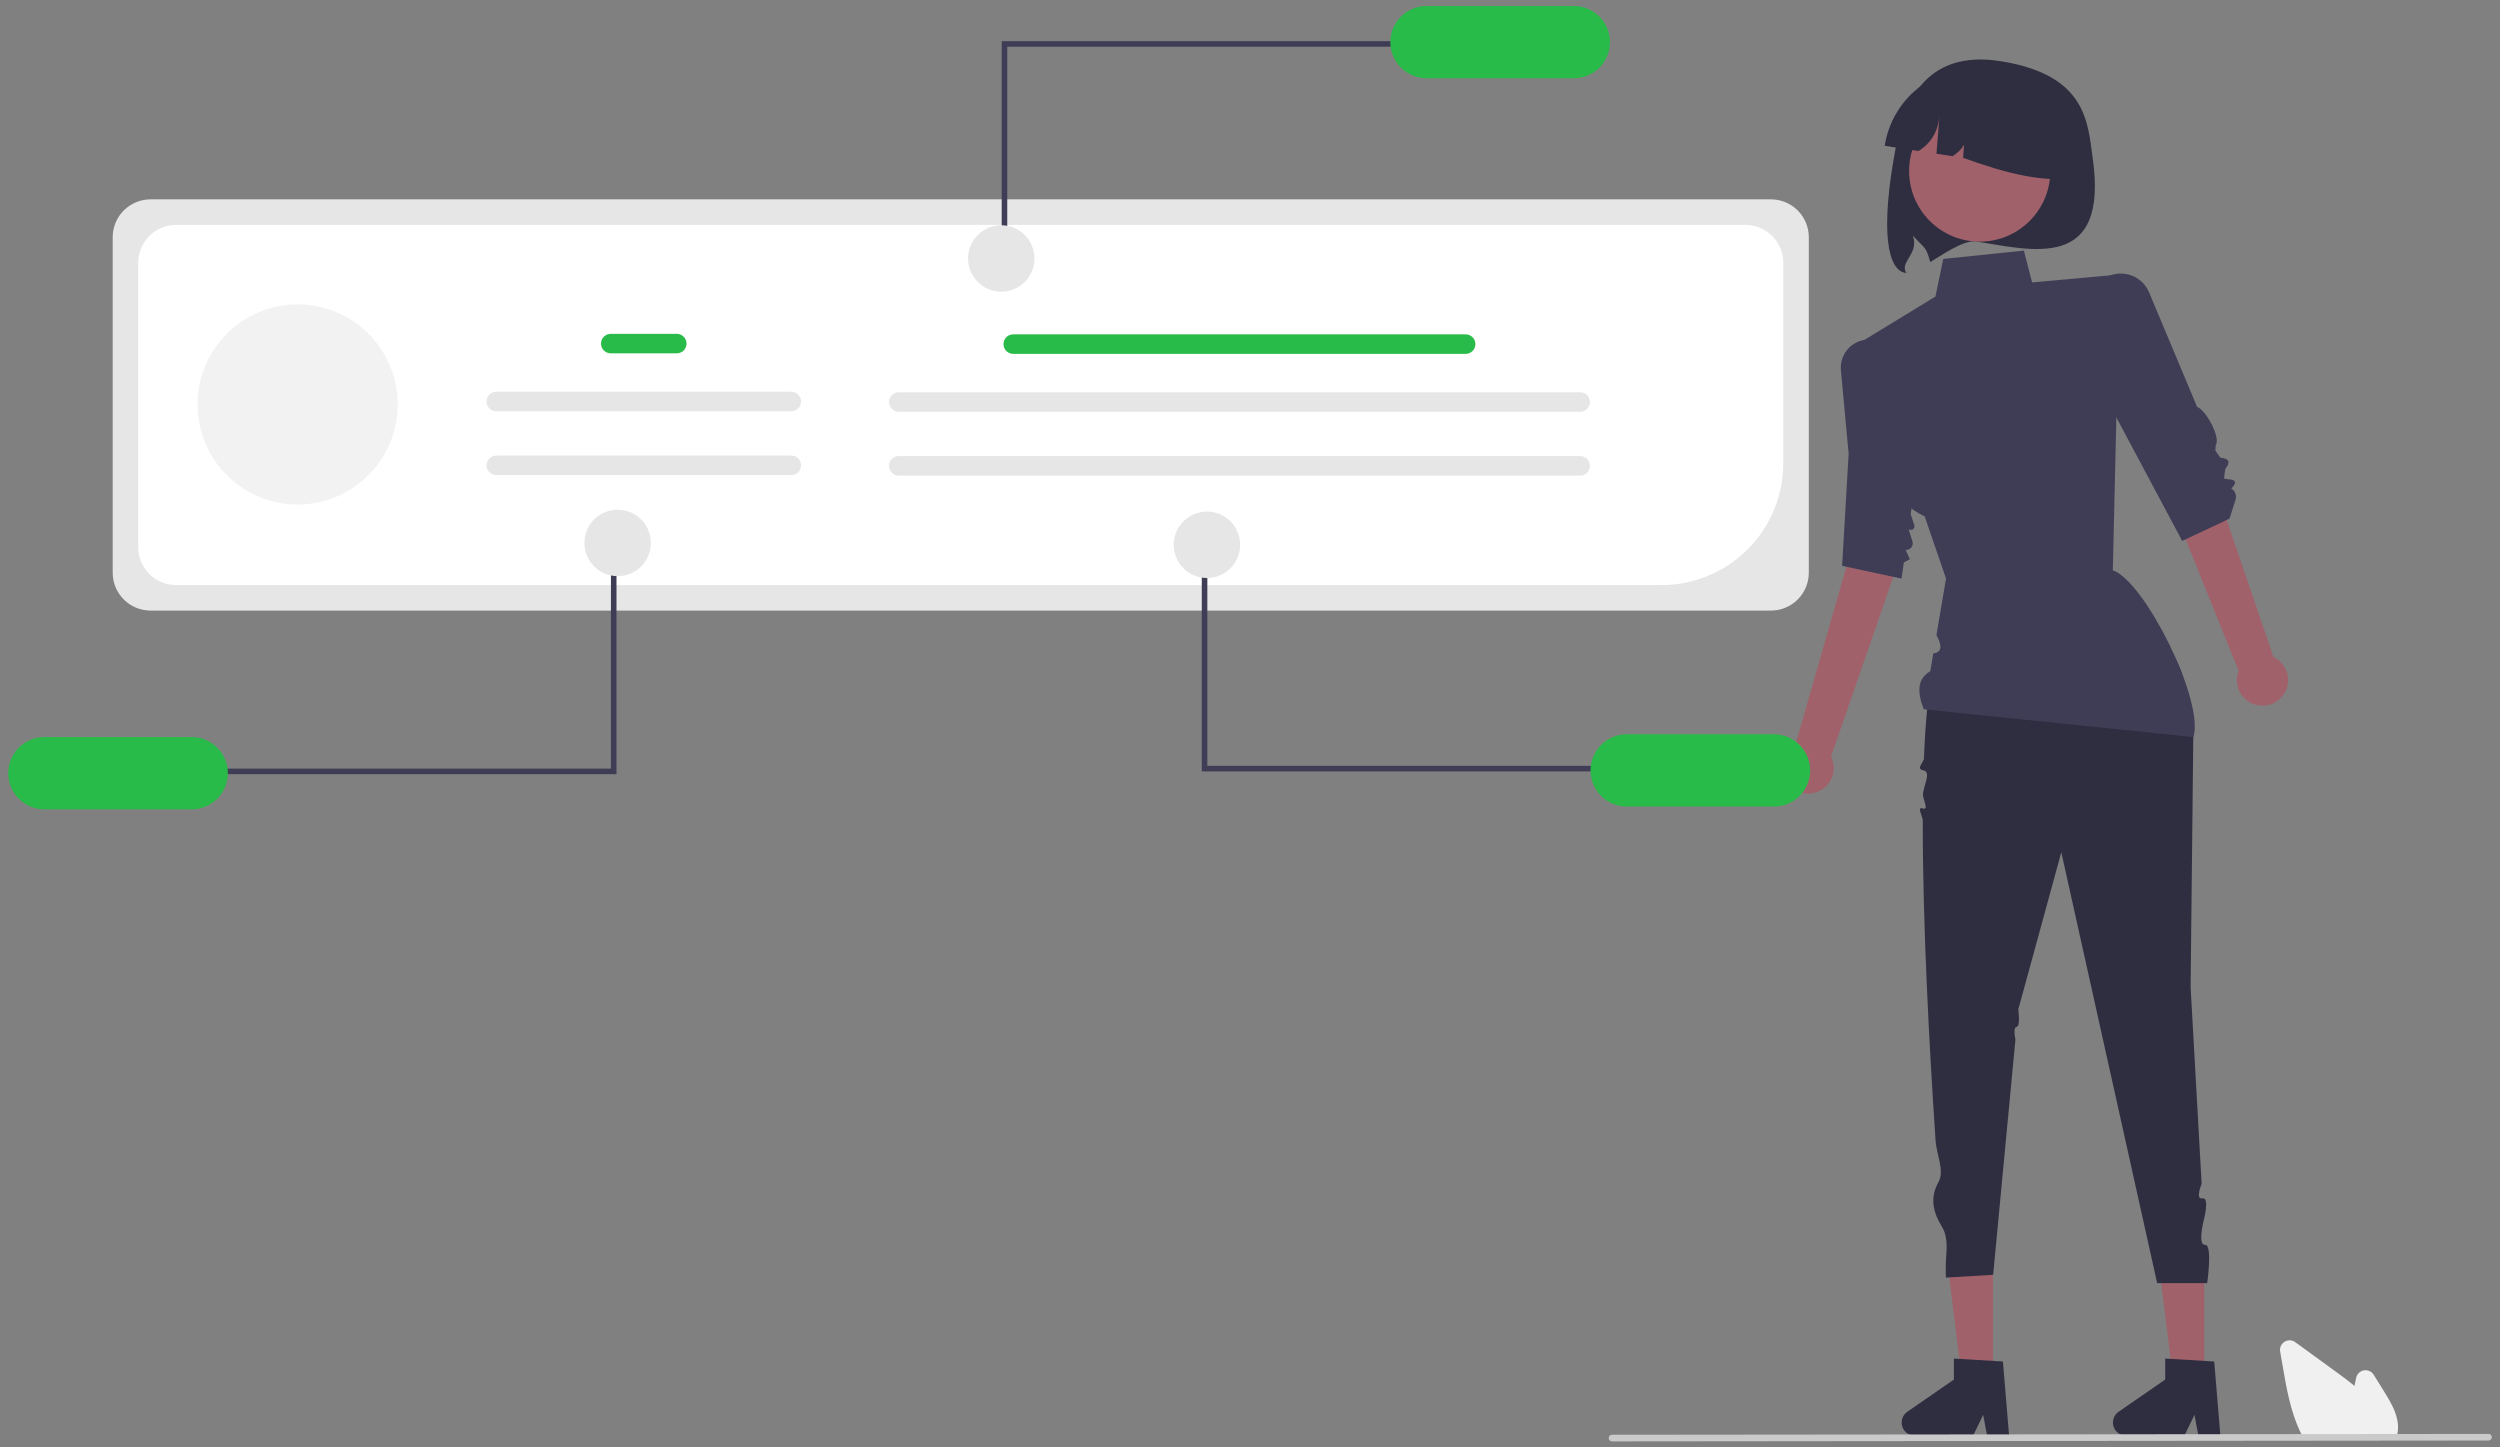 <svg width="209" height="121" viewBox="0 0 209 121" fill="none" xmlns="http://www.w3.org/2000/svg">
<rect x="0" y="0" width="209" height="121" fill="#808080" stroke="none"/>
<g clip-path="url(#clip0_238_16391)">
<path d="M174.953 13.238C176.292 22.706 169.892 20.923 165.224 20.191C164.112 20.016 162.074 21.512 161.371 21.911C160.976 20.509 160.953 20.86 159.912 19.688C160.474 21.231 158.747 21.918 159.376 22.82C157.813 22.709 157.122 19.382 158.524 12.129C159.141 8.937 160.75 4.046 167.336 5.127C174.472 6.298 174.534 10.273 174.953 13.238Z" fill="#2F2E41"/>
<path d="M165.504 20.201C168.765 20.201 171.407 17.558 171.407 14.298C171.407 11.038 168.765 8.396 165.504 8.396C162.244 8.396 159.602 11.038 159.602 14.298C159.602 17.558 162.244 20.201 165.504 20.201Z" fill="#A0616A"/>
<path d="M157.562 12.192L160.39 12.624C161.637 11.843 162.112 10.684 162.171 9.321L161.887 12.852L163.238 13.059C164.121 12.47 164.515 11.833 164.277 11.133L164.112 13.193C167.714 14.49 171.206 15.448 174.154 14.727C174.306 13.733 174.26 12.719 174.02 11.743C173.78 10.767 173.35 9.847 172.755 9.037C172.16 8.227 171.41 7.542 170.55 7.021C169.69 6.501 168.736 6.155 167.742 6.003L166.287 5.78C165.293 5.628 164.279 5.674 163.303 5.914C162.326 6.154 161.407 6.584 160.597 7.179C159.787 7.774 159.102 8.523 158.581 9.384C158.061 10.244 157.714 11.198 157.562 12.192Z" fill="#2F2E41"/>
<path d="M148.053 51.045H12.585C11.746 51.044 10.942 50.711 10.349 50.118C9.756 49.525 9.423 48.721 9.422 47.883V19.828C9.423 18.989 9.756 18.185 10.349 17.592C10.942 17 11.746 16.666 12.585 16.665H148.053C148.892 16.666 149.695 17 150.288 17.592C150.881 18.185 151.215 18.989 151.216 19.828V47.883C151.215 48.721 150.881 49.525 150.288 50.118C149.695 50.711 148.892 51.044 148.053 51.045Z" fill="#E6E6E6"/>
<path d="M138.909 48.913H14.717C13.879 48.912 13.075 48.578 12.482 47.985C11.889 47.392 11.556 46.589 11.555 45.75V21.963C11.556 21.125 11.889 20.321 12.482 19.728C13.075 19.135 13.879 18.802 14.717 18.801H145.919C146.757 18.802 147.561 19.135 148.154 19.728C148.747 20.321 149.081 21.125 149.082 21.963V38.74C149.079 41.437 148.006 44.023 146.099 45.93C144.192 47.837 141.606 48.91 138.909 48.913Z" fill="white"/>
<path d="M122.529 29.583H84.706C84.49 29.583 84.282 29.497 84.129 29.345C83.977 29.192 83.891 28.984 83.891 28.768C83.891 28.552 83.977 28.344 84.129 28.191C84.282 28.038 84.49 27.952 84.706 27.952H122.529C122.745 27.952 122.952 28.038 123.105 28.191C123.258 28.344 123.344 28.552 123.344 28.768C123.344 28.984 123.258 29.192 123.105 29.345C122.952 29.497 122.745 29.583 122.529 29.583Z" fill="#29BB49"/>
<path d="M132.105 34.425H75.136C74.92 34.425 74.712 34.339 74.559 34.186C74.406 34.033 74.32 33.826 74.32 33.61C74.32 33.393 74.406 33.186 74.559 33.033C74.712 32.88 74.92 32.794 75.136 32.794H132.105C132.321 32.794 132.528 32.88 132.681 33.033C132.834 33.186 132.92 33.393 132.92 33.61C132.92 33.826 132.834 34.033 132.681 34.186C132.528 34.339 132.321 34.425 132.105 34.425Z" fill="#E6E6E6"/>
<path d="M132.105 39.76H75.136C74.92 39.76 74.712 39.674 74.559 39.521C74.406 39.368 74.32 39.16 74.32 38.944C74.32 38.728 74.406 38.52 74.559 38.367C74.712 38.214 74.92 38.128 75.136 38.128H132.105C132.321 38.128 132.528 38.214 132.681 38.367C132.834 38.52 132.92 38.728 132.92 38.944C132.92 39.16 132.834 39.368 132.681 39.521C132.528 39.674 132.321 39.76 132.105 39.76Z" fill="#E6E6E6"/>
<path d="M84.207 21.344H83.742V3.44H117.359V3.905H84.207V21.344Z" fill="#3F3D56"/>
<path d="M131.572 0.5H119.255C118.454 0.5 117.686 0.818 117.119 1.385C116.553 1.951 116.234 2.72 116.234 3.521C116.234 4.322 116.553 5.091 117.119 5.657C117.686 6.224 118.454 6.542 119.255 6.542H131.572C132.373 6.542 133.142 6.224 133.708 5.657C134.275 5.091 134.593 4.322 134.593 3.521C134.593 2.72 134.275 1.951 133.708 1.385C133.142 0.818 132.373 0.5 131.572 0.5Z" fill="#29BB49"/>
<path d="M83.706 24.385C85.239 24.385 86.482 23.142 86.482 21.609C86.482 20.076 85.239 18.833 83.706 18.833C82.173 18.833 80.93 20.076 80.93 21.609C80.93 23.142 82.173 24.385 83.706 24.385Z" fill="#E6E6E6"/>
<path d="M184.27 115.577H181.705L180.484 105.684H184.27V115.577Z" fill="#A0616A"/>
<path d="M185.625 120.022H183.785L183.457 118.285L182.616 120.022H177.737C177.504 120.022 177.276 119.947 177.087 119.809C176.899 119.67 176.76 119.475 176.69 119.252C176.621 119.028 176.624 118.789 176.701 118.568C176.777 118.346 176.922 118.156 177.114 118.023L181.01 115.332V113.576L185.108 113.821L185.625 120.022Z" fill="#2F2E41"/>
<path d="M166.606 115.577H164.041L162.82 105.684H166.606V115.577Z" fill="#A0616A"/>
<path d="M167.961 120.022H166.121L165.793 118.285L164.952 120.022H160.073C159.839 120.022 159.612 119.947 159.423 119.809C159.235 119.67 159.096 119.475 159.026 119.252C158.957 119.028 158.96 118.789 159.037 118.568C159.113 118.346 159.258 118.156 159.45 118.023L163.346 115.332V113.576L167.444 113.821L167.961 120.022Z" fill="#2F2E41"/>
<path d="M190.889 58.086C191.069 57.832 191.192 57.542 191.248 57.236C191.304 56.93 191.293 56.616 191.214 56.315C191.135 56.014 190.992 55.733 190.793 55.494C190.595 55.254 190.346 55.061 190.065 54.928L183.812 36.627L180.086 38.582L187.147 56.072C186.955 56.559 186.948 57.1 187.128 57.592C187.308 58.084 187.662 58.493 188.124 58.741C188.585 58.989 189.121 59.06 189.631 58.939C190.141 58.818 190.588 58.514 190.889 58.086Z" fill="#A0616A"/>
<path d="M151.78 66.256C152.078 66.167 152.353 66.014 152.586 65.807C152.818 65.601 153.003 65.345 153.126 65.06C153.249 64.774 153.308 64.465 153.299 64.154C153.29 63.843 153.212 63.538 153.072 63.26L159.399 44.984L155.259 44.234L150.069 62.367C149.617 62.633 149.279 63.055 149.119 63.554C148.958 64.052 148.986 64.593 149.197 65.072C149.408 65.551 149.787 65.937 150.264 66.155C150.74 66.373 151.279 66.409 151.78 66.256Z" fill="#A0616A"/>
<path d="M161.756 55.344C161.756 55.344 178.254 51.132 177.559 52.556C177.559 52.556 182.653 50.979 183.36 61.489L183.136 82.534L184.057 98.963C184.057 98.963 183.496 100.3 184.125 100.183C184.755 100.066 184.229 102.028 184.229 102.028C184.229 102.028 183.699 104.117 184.343 104.067C184.987 104.017 184.522 107.27 184.522 107.27H180.339L172.325 71.25L168.728 84.393C168.728 84.393 168.926 85.802 168.591 85.846C168.255 85.891 168.491 86.903 168.491 86.903L168.365 88.234L166.628 106.573L162.678 106.806C162.678 106.806 162.647 106.403 162.678 105.411C162.701 104.674 162.928 103.497 162.33 102.527C161.666 101.449 161.28 100.202 162.054 98.829C162.589 97.878 161.894 96.569 161.811 95.332C161.289 87.526 160.727 77.109 160.744 68.595C160.744 68.255 160.213 67.406 160.748 67.585C161.283 67.764 160.756 66.819 160.761 66.442C160.771 65.745 161.491 64.53 160.806 64.404C160.121 64.278 160.828 63.736 160.841 63.409C160.976 59.967 161.261 57.132 161.756 55.344Z" fill="#2F2E41"/>
<path d="M169.195 20.95L162.456 21.647L161.803 24.79L155.406 28.697L157.62 34.682C157.62 34.682 155.822 40.742 160.904 43.173L162.688 48.372L162.059 52.066L161.885 53.091C162.331 53.919 162.409 54.527 161.624 54.621L161.371 56.109C160.246 56.76 160.285 57.917 160.829 59.295L183.371 61.618C184.298 58.591 179.294 48.593 176.632 47.675L176.978 32.739L177.553 22.913L169.884 23.61L169.195 20.95Z" fill="#3F3D56"/>
<path d="M175.797 23.354C176.11 23.127 176.471 22.975 176.851 22.907C177.231 22.84 177.622 22.859 177.994 22.963C178.366 23.068 178.709 23.255 178.999 23.511C179.288 23.767 179.516 24.085 179.665 24.442L183.676 34.012C184.434 34.286 185.68 36.62 185.229 37.218C185.238 37.85 185.019 37.391 185.632 38.268C186.329 38.317 186.511 38.611 186.03 39.218L185.926 40.006L186.21 40.06C186.97 40.087 187.009 40.37 186.535 40.836C186.692 40.93 186.813 41.075 186.878 41.247C186.942 41.419 186.947 41.608 186.891 41.782L186.383 43.363L182.432 45.222L175.933 33.035L174.884 26.297C174.697 25.773 174.685 25.203 174.85 24.673C175.014 24.142 175.347 23.679 175.797 23.354Z" fill="#3F3D56"/>
<path d="M157.785 28.96C157.43 28.652 156.991 28.458 156.525 28.402C156.058 28.347 155.586 28.431 155.168 28.646C154.751 28.861 154.407 29.195 154.181 29.607C153.955 30.019 153.857 30.489 153.901 30.956C154.213 34.337 154.546 37.935 154.546 37.935L154.001 47.306L158.967 48.373L159.159 47.029L159.664 46.746L159.31 45.969C159.4 45.977 159.49 45.964 159.573 45.929C159.656 45.894 159.729 45.84 159.786 45.77C159.842 45.7 159.881 45.617 159.897 45.529C159.914 45.441 159.909 45.35 159.882 45.264L159.558 44.234C159.609 44.275 159.672 44.299 159.737 44.301C159.803 44.304 159.867 44.285 159.921 44.248C159.975 44.211 160.016 44.157 160.036 44.095C160.057 44.033 160.057 43.966 160.037 43.903L159.735 42.989L161.053 33.752L158.209 29.443C158.09 29.263 157.948 29.101 157.785 28.96Z" fill="#3F3D56"/>
<path d="M100.934 46.584H100.469V64.489H134.086V64.024H100.934V46.584Z" fill="#3F3D56"/>
<path d="M151.328 64.407C151.327 63.606 151.008 62.838 150.442 62.272C149.875 61.706 149.108 61.387 148.307 61.386H135.99C135.189 61.386 134.42 61.705 133.854 62.271C133.287 62.838 132.969 63.606 132.969 64.407C132.969 65.209 133.287 65.977 133.854 66.543C134.42 67.11 135.189 67.428 135.99 67.428H148.307C149.108 67.428 149.875 67.109 150.442 66.543C151.008 65.976 151.327 65.208 151.328 64.407Z" fill="#29BB49"/>
<path d="M100.901 48.321C102.434 48.321 103.677 47.078 103.677 45.545C103.677 44.012 102.434 42.769 100.901 42.769C99.368 42.769 98.125 44.012 98.125 45.545C98.125 47.078 99.368 48.321 100.901 48.321Z" fill="#E6E6E6"/>
<path d="M51.074 46.816H51.539V64.721H17.922V64.256H51.074V46.816Z" fill="#3F3D56"/>
<path d="M3.709 67.661H16.025C16.826 67.661 17.595 67.343 18.162 66.776C18.728 66.21 19.046 65.442 19.046 64.64C19.046 63.839 18.728 63.071 18.162 62.504C17.595 61.937 16.826 61.619 16.025 61.619H3.709C2.907 61.619 2.139 61.937 1.572 62.504C1.006 63.071 0.688 63.839 0.688 64.64C0.688 65.442 1.006 66.21 1.572 66.776C2.139 67.343 2.907 67.661 3.709 67.661Z" fill="#29BB49"/>
<path d="M51.636 48.166C53.169 48.166 54.412 46.923 54.412 45.39C54.412 43.857 53.169 42.614 51.636 42.614C50.102 42.614 48.859 43.857 48.859 45.39C48.859 46.923 50.102 48.166 51.636 48.166Z" fill="#E6E6E6"/>
<path d="M200.299 120.262H192.586L192.553 120.202C192.455 120.023 192.36 119.834 192.271 119.639C191.476 117.938 191.14 115.993 190.844 114.277L190.621 112.983C190.594 112.827 190.614 112.665 190.679 112.52C190.745 112.375 190.851 112.253 190.986 112.169C191.122 112.085 191.278 112.044 191.437 112.049C191.596 112.055 191.75 112.108 191.878 112.202C193.05 113.055 194.223 113.907 195.396 114.758C195.84 115.081 196.347 115.455 196.833 115.859C196.88 115.632 196.929 115.403 196.978 115.178C197.012 115.023 197.091 114.881 197.206 114.771C197.321 114.661 197.466 114.588 197.623 114.561C197.779 114.533 197.941 114.554 198.086 114.619C198.231 114.684 198.353 114.791 198.437 114.926L199.34 116.376C199.998 117.434 200.579 118.478 200.46 119.603C200.461 119.616 200.46 119.63 200.457 119.644C200.434 119.828 200.39 120.01 200.326 120.185L200.299 120.262Z" fill="#F0F0F0"/>
<path d="M208.046 120.428L134.76 120.5C134.687 120.499 134.617 120.47 134.565 120.418C134.513 120.366 134.484 120.296 134.484 120.223C134.484 120.15 134.513 120.08 134.565 120.028C134.617 119.976 134.687 119.947 134.76 119.946L208.046 119.875C208.119 119.875 208.189 119.905 208.24 119.957C208.292 120.008 208.321 120.079 208.321 120.152C208.321 120.225 208.292 120.295 208.24 120.347C208.189 120.399 208.119 120.428 208.046 120.428Z" fill="#CACACA"/>
<path d="M24.882 42.178C29.502 42.178 33.248 38.433 33.248 33.812C33.248 29.192 29.502 25.446 24.882 25.446C20.261 25.446 16.516 29.192 16.516 33.812C16.516 38.433 20.261 42.178 24.882 42.178Z" fill="#F2F2F2"/>
<path d="M56.578 29.54H51.058C50.842 29.54 50.634 29.454 50.481 29.301C50.328 29.148 50.242 28.941 50.242 28.724C50.242 28.508 50.328 28.3 50.481 28.148C50.634 27.995 50.842 27.909 51.058 27.909H56.578C56.794 27.909 57.002 27.995 57.155 28.148C57.307 28.3 57.394 28.508 57.394 28.724C57.394 28.941 57.307 29.148 57.155 29.301C57.002 29.454 56.794 29.54 56.578 29.54Z" fill="#29BB49"/>
<path d="M66.154 34.381H41.487C41.271 34.381 41.064 34.295 40.911 34.142C40.758 33.989 40.672 33.782 40.672 33.566C40.672 33.349 40.758 33.142 40.911 32.989C41.064 32.836 41.271 32.75 41.487 32.75H66.154C66.37 32.75 66.578 32.836 66.731 32.989C66.883 33.142 66.969 33.349 66.969 33.566C66.969 33.782 66.883 33.989 66.731 34.142C66.578 34.295 66.37 34.381 66.154 34.381Z" fill="#E6E6E6"/>
<path d="M66.154 39.716H41.487C41.271 39.716 41.064 39.63 40.911 39.477C40.758 39.324 40.672 39.117 40.672 38.901C40.672 38.684 40.758 38.477 40.911 38.324C41.064 38.171 41.271 38.085 41.487 38.085H66.154C66.37 38.085 66.578 38.171 66.731 38.324C66.883 38.477 66.969 38.684 66.969 38.901C66.969 39.117 66.883 39.324 66.731 39.477C66.578 39.63 66.37 39.716 66.154 39.716Z" fill="#E6E6E6"/>
</g>
<defs>
<clipPath id="clip0_238_16391">
<rect width="207.631" height="120" fill="white" transform="translate(0.688 0.5)"/>
</clipPath>
</defs>
</svg>
